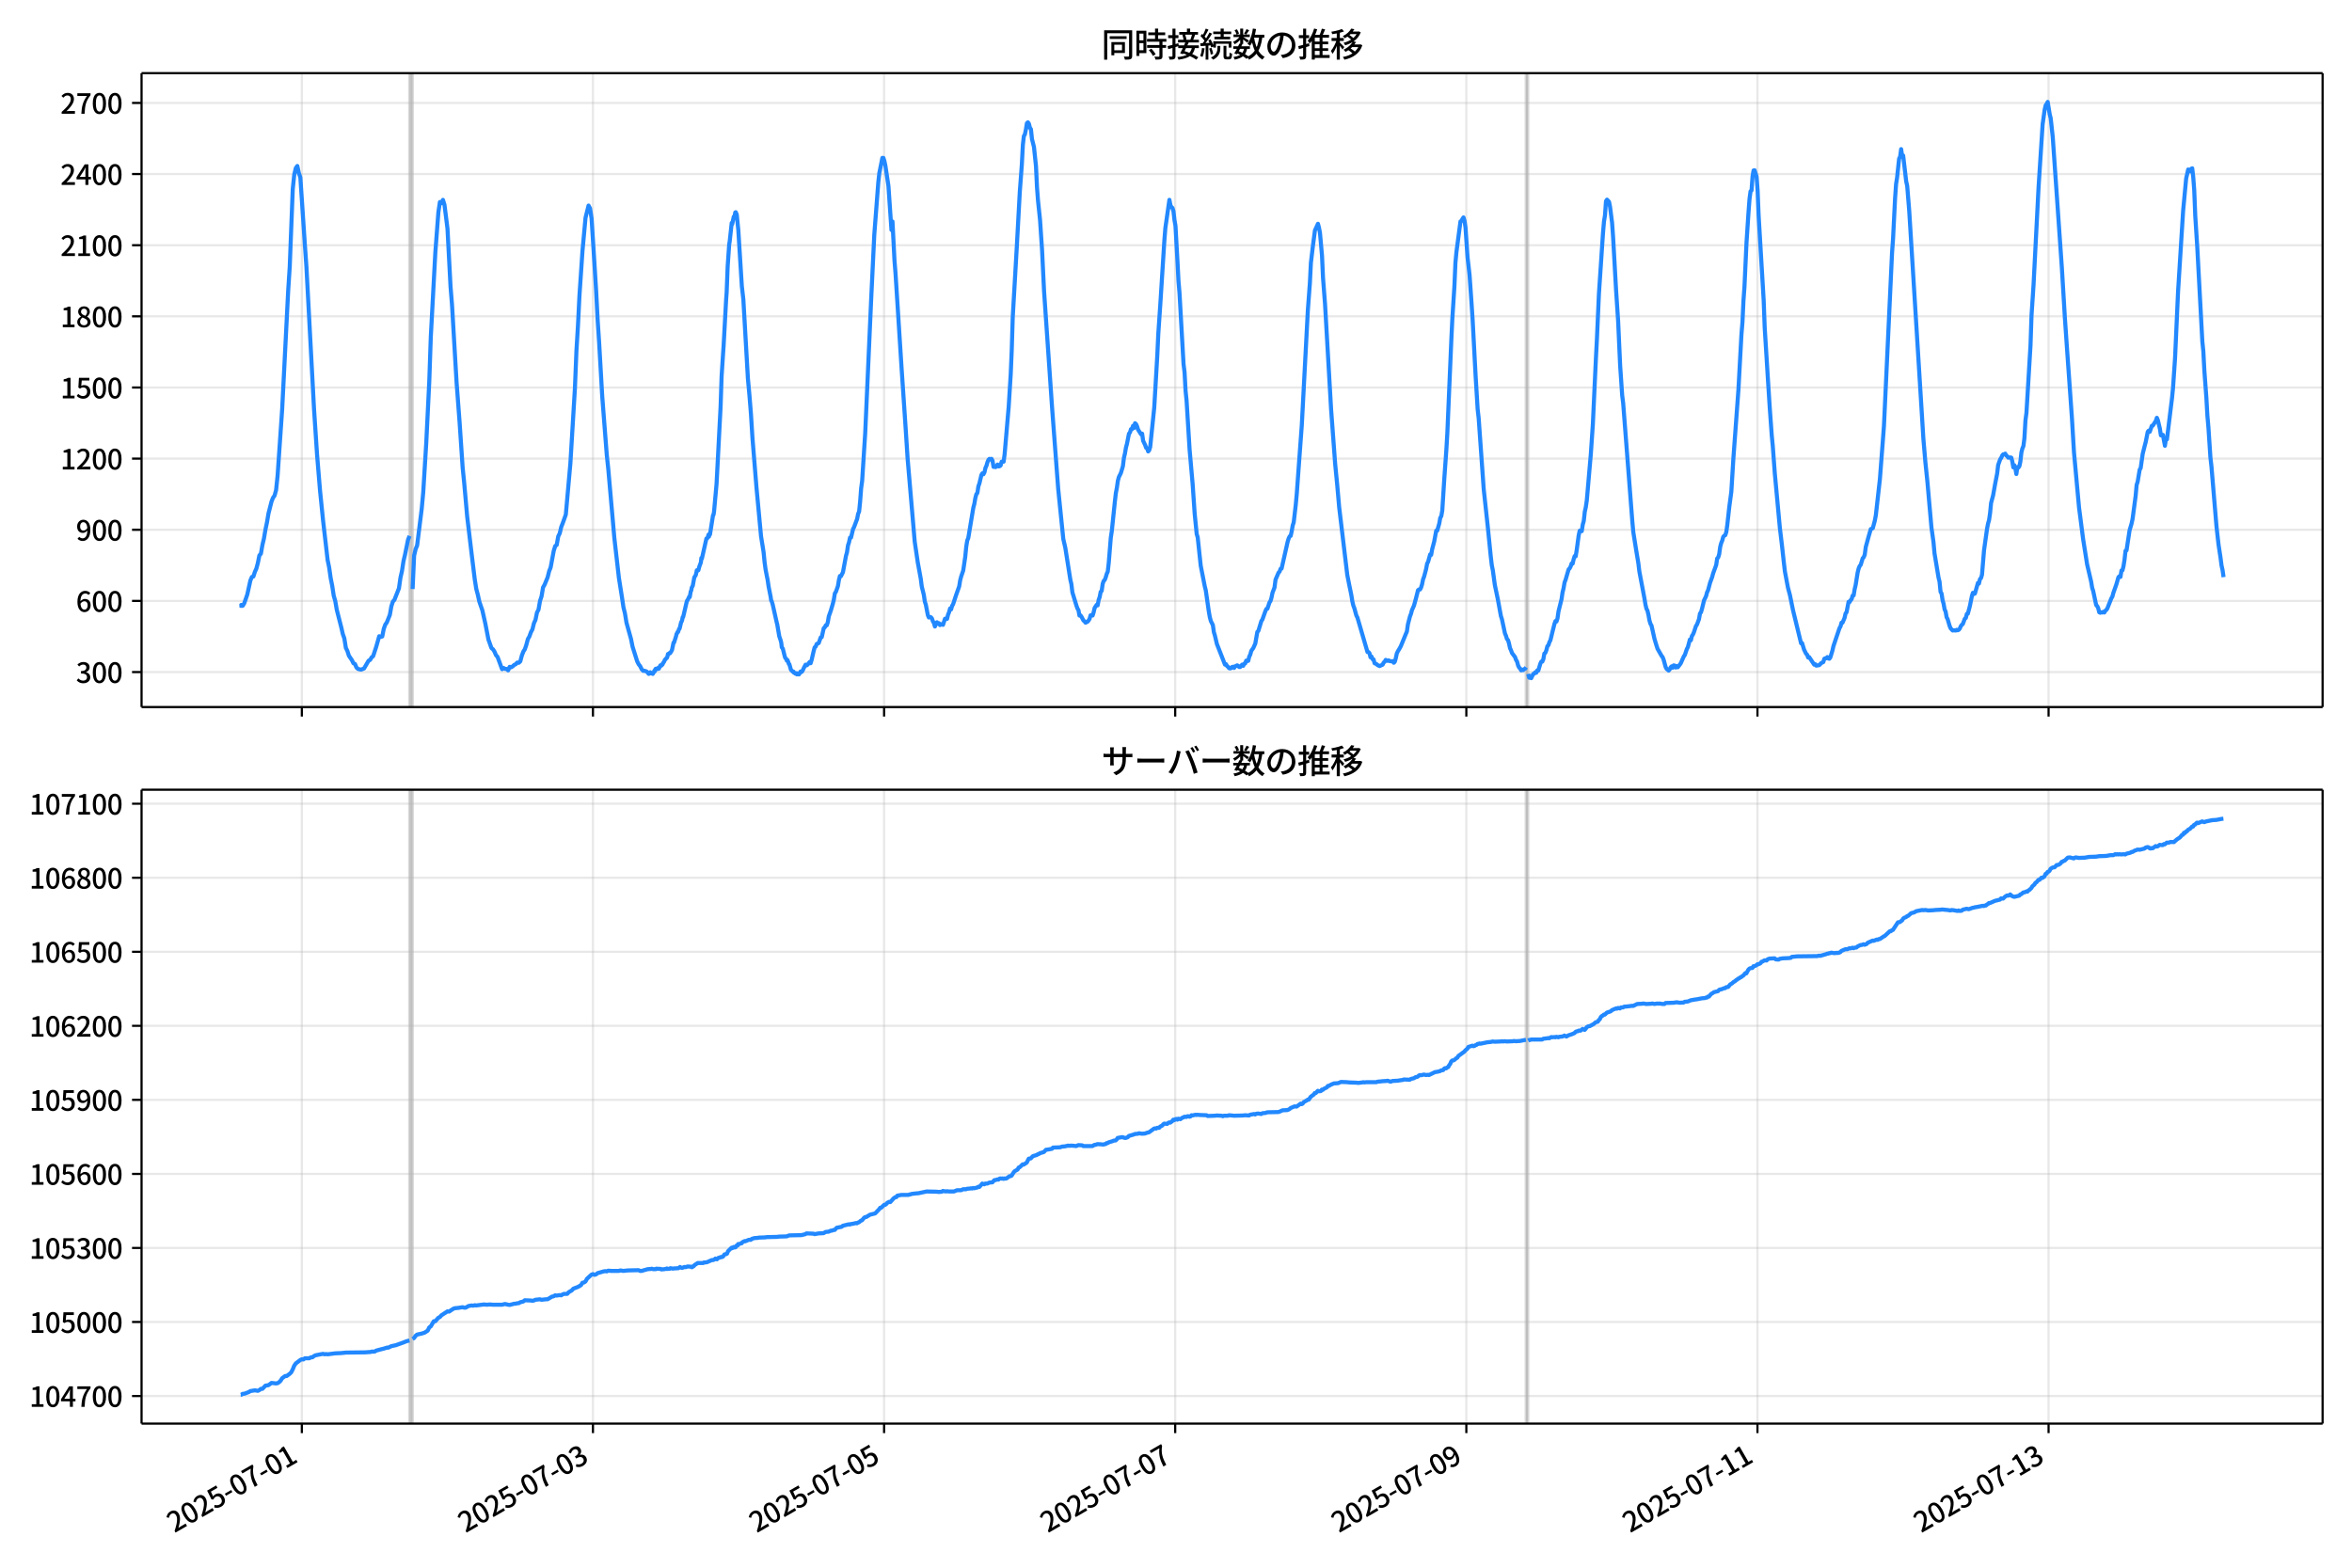 <!DOCTYPE svg  PUBLIC '-//W3C//DTD SVG 1.1//EN'  'http://www.w3.org/Graphics/SVG/1.1/DTD/svg11.dtd'>
<svg version="1.1" viewBox="0 0 864 576" xmlns="http://www.w3.org/2000/svg" xmlns:xlink="http://www.w3.org/1999/xlink">
 <defs>
  <style type="text/css">*{stroke-linejoin: round; stroke-linecap: butt}</style>
 </defs>
 <g id="aa">
  <g id="ab">
   <path d="m0 576h864v-576h-864z" fill="#fff"/>
  </g>
  <g id="ac">
   <g id="ad">
    <path d="m52 259.78h801.2v-232.9h-801.2z" fill="#fff"/>
   </g>
   <g id="ae">
    <path d="m150.43 259.78h1.114v-232.9h-1.114z" clip-path="url(#c)" fill="#808080" opacity=".3" stroke="#808080"/>
   </g>
   <g id="af">
    <path d="m560.56 259.78h.743v-232.9h-.743z" clip-path="url(#c)" fill="#808080" opacity=".3" stroke="#808080"/>
   </g>
   <g id="ag">
    <g id="ah">
     <g id="ai">
      <path d="m110.88 259.78v-232.9" clip-path="url(#c)" fill="none" stroke="#b0b0b0" stroke-linecap="square" stroke-opacity=".3" stroke-width=".8"/>
     </g>
     <g id="aj">
      <defs>
       <path id="g" d="m0 0v3.5" stroke="#000" stroke-width=".8"/>
      </defs>
      <use x="110.878" y="259.778" stroke="#000000" stroke-width=".8" xlink:href="#g"/>
     </g>
    </g>
    <g id="ak">
     <g id="al">
      <path d="m217.82 259.78v-232.9" clip-path="url(#c)" fill="none" stroke="#b0b0b0" stroke-linecap="square" stroke-opacity=".3" stroke-width=".8"/>
     </g>
     <g id="am">
      <use x="217.822" y="259.778" stroke="#000000" stroke-width=".8" xlink:href="#g"/>
     </g>
    </g>
    <g id="an">
     <g id="ao">
      <path d="m324.77 259.78v-232.9" clip-path="url(#c)" fill="none" stroke="#b0b0b0" stroke-linecap="square" stroke-opacity=".3" stroke-width=".8"/>
     </g>
     <g id="ap">
      <use x="324.766" y="259.778" stroke="#000000" stroke-width=".8" xlink:href="#g"/>
     </g>
    </g>
    <g id="aq">
     <g id="ar">
      <path d="m431.71 259.78v-232.9" clip-path="url(#c)" fill="none" stroke="#b0b0b0" stroke-linecap="square" stroke-opacity=".3" stroke-width=".8"/>
     </g>
     <g id="as">
      <use x="431.71" y="259.778" stroke="#000000" stroke-width=".8" xlink:href="#g"/>
     </g>
    </g>
    <g id="at">
     <g id="au">
      <path d="m538.65 259.78v-232.9" clip-path="url(#c)" fill="none" stroke="#b0b0b0" stroke-linecap="square" stroke-opacity=".3" stroke-width=".8"/>
     </g>
     <g id="av">
      <use x="538.654" y="259.778" stroke="#000000" stroke-width=".8" xlink:href="#g"/>
     </g>
    </g>
    <g id="aw">
     <g id="ax">
      <path d="m645.6 259.78v-232.9" clip-path="url(#c)" fill="none" stroke="#b0b0b0" stroke-linecap="square" stroke-opacity=".3" stroke-width=".8"/>
     </g>
     <g id="ay">
      <use x="645.597" y="259.778" stroke="#000000" stroke-width=".8" xlink:href="#g"/>
     </g>
    </g>
    <g id="az">
     <g id="ba">
      <path d="m752.54 259.78v-232.9" clip-path="url(#c)" fill="none" stroke="#b0b0b0" stroke-linecap="square" stroke-opacity=".3" stroke-width=".8"/>
     </g>
     <g id="bb">
      <use x="752.541" y="259.778" stroke="#000000" stroke-width=".8" xlink:href="#g"/>
     </g>
    </g>
   </g>
   <g id="bc">
    <g id="bd">
     <g id="be">
      <path d="m52 246.93h801.2" clip-path="url(#c)" fill="none" stroke="#b0b0b0" stroke-linecap="square" stroke-opacity=".3" stroke-width=".8"/>
     </g>
     <g id="bf">
      <defs>
       <path id="e" d="m0 0h-3.5" stroke="#000" stroke-width=".8"/>
      </defs>
      <use x="52" y="246.926" stroke="#000000" stroke-width=".8" xlink:href="#e"/>
     </g>
     <g id="bg">
      <!-- 300 -->
      <g transform="translate(27.9 250.91) scale(.1 -.1)">
       <defs>
        <path id="l" transform="scale(.016)" d="m1715-90q-371 0-656 90t-503 240q-217 150-377 323l359 474q211-205 479-359 269-153 634-153 269 0 467 92 199 93 311 266t112 423q0 256-125 451t-429 300q-304 106-835 106v551q467 0 732 105 266 106 384 291 119 186 119 423 0 307-192 489-192 183-531 183-269 0-503-119-233-118-438-316l-384 460q282 256 614 413 333 157 737 157 422 0 748-144 327-144 512-413 186-269 186-659 0-403-221-685-221-281-592-422v-26q269-70 490-227t349-400 128-557q0-422-215-726-214-304-573-468-358-163-787-163z"/>
        <path id="a" transform="scale(.016)" d="m1830-90q-460 0-806 275-346 276-535 823-188 547-188 1366 0 820 188 1357 189 538 535 803 346 266 806 266 461 0 800-269 340-269 528-803 189-534 189-1354 0-819-189-1366-188-547-528-823-339-275-800-275zm0 589q237 0 422 185 186 186 288 599 103 413 103 1091 0 679-103 1082-102 403-288 582-185 180-422 180-236 0-422-180-186-179-292-582-105-403-105-1082 0-678 105-1091 106-413 292-599 186-185 422-185z"/>
       </defs>
       <use xlink:href="#l"/>
       <use transform="translate(57)" xlink:href="#a"/>
       <use transform="translate(114)" xlink:href="#a"/>
      </g>
     </g>
    </g>
    <g id="bh">
     <g id="bi">
      <path d="m52 220.79h801.2" clip-path="url(#c)" fill="none" stroke="#b0b0b0" stroke-linecap="square" stroke-opacity=".3" stroke-width=".8"/>
     </g>
     <g id="bj">
      <use x="52" y="220.787" stroke="#000000" stroke-width=".8" xlink:href="#e"/>
     </g>
     <g id="bk">
      <!-- 600 -->
      <g transform="translate(27.9 224.77) scale(.1 -.1)">
       <defs>
        <path id="k" transform="scale(.016)" d="m1971-90q-339 0-634 144-294 144-518 435-224 292-352 733-128 442-128 1044 0 678 147 1161 148 483 397 784 250 301 570 445t665 144q397 0 688-147 292-147 490-359l-403-448q-128 154-327 253-198 99-409 99-307 0-567-182-259-182-413-605-153-422-153-1145 0-608 115-1002t326-589q212-195 493-195 212 0 375 121 163 122 259 343t96 522q0 300-90 511-89 212-259 320-169 109-419 109-211 0-451-134t-458-461l-25 538q134 192 313 323t374 201q196 71 375 71 397 0 694-163 298-163 467-490 170-326 170-825 0-468-195-817-195-348-512-544-317-195-701-195z"/>
       </defs>
       <use xlink:href="#k"/>
       <use transform="translate(57)" xlink:href="#a"/>
       <use transform="translate(114)" xlink:href="#a"/>
      </g>
     </g>
    </g>
    <g id="bl">
     <g id="bm">
      <path d="m52 194.65h801.2" clip-path="url(#c)" fill="none" stroke="#b0b0b0" stroke-linecap="square" stroke-opacity=".3" stroke-width=".8"/>
     </g>
     <g id="bn">
      <use x="52" y="194.648" stroke="#000000" stroke-width=".8" xlink:href="#e"/>
     </g>
     <g id="bo">
      <!-- 900 -->
      <g transform="translate(27.9 198.63) scale(.1 -.1)">
       <defs>
        <path id="m" transform="scale(.016)" d="m1562-90q-410 0-708 150-297 151-502 356l403 461q141-160 346-256t422-96q224 0 425 102 202 103 352 333 151 230 237 614 87 384 87 941 0 589-115 970t-323 563-496 182q-205 0-372-118-166-118-262-336t-96-525q0-301 86-512 87-211 259-323 173-112 417-112 224 0 460 141 237 141 448 461l32-544q-134-180-313-314t-371-208-384-74q-391 0-689 166-297 167-467 496-169 330-169 823 0 467 195 816t515 541 698 192q339 0 636-138 298-137 519-419 221-281 349-710t128-1018q0-691-141-1187t-391-807q-249-310-563-461-313-150-652-150z"/>
       </defs>
       <use xlink:href="#m"/>
       <use transform="translate(57)" xlink:href="#a"/>
       <use transform="translate(114)" xlink:href="#a"/>
      </g>
     </g>
    </g>
    <g id="bp">
     <g id="bq">
      <path d="m52 168.51h801.2" clip-path="url(#c)" fill="none" stroke="#b0b0b0" stroke-linecap="square" stroke-opacity=".3" stroke-width=".8"/>
     </g>
     <g id="br">
      <use x="52" y="168.509" stroke="#000000" stroke-width=".8" xlink:href="#e"/>
     </g>
     <g id="bs">
      <!-- 1200 -->
      <g transform="translate(22.2 172.49) scale(.1 -.1)">
       <defs>
        <path id="f" transform="scale(.016)" d="m544 0v608h1037v3277h-845v467q333 58 579 147 247 90 451 218h557v-4109h915v-608h-2694z"/>
        <path id="d" transform="scale(.016)" d="m282 0v429q697 621 1164 1136 468 515 701 956 234 442 234 826 0 256-87 451-86 196-262 301-176 106-445 106-275 0-506-151-230-150-422-368l-416 410q301 333 637 518 336 186 803 186 429 0 749-176t496-493 176-745q0-455-224-919t-615-935q-390-470-889-950 186 20 394 36t374 16h1184v-634h-3046z"/>
       </defs>
       <use xlink:href="#f"/>
       <use transform="translate(57)" xlink:href="#d"/>
       <use transform="translate(114)" xlink:href="#a"/>
       <use transform="translate(171)" xlink:href="#a"/>
      </g>
     </g>
    </g>
    <g id="bt">
     <g id="bu">
      <path d="m52 142.37h801.2" clip-path="url(#c)" fill="none" stroke="#b0b0b0" stroke-linecap="square" stroke-opacity=".3" stroke-width=".8"/>
     </g>
     <g id="bv">
      <use x="52" y="142.37" stroke="#000000" stroke-width=".8" xlink:href="#e"/>
     </g>
     <g id="bw">
      <!-- 1500 -->
      <g transform="translate(22.2 146.36) scale(.1 -.1)">
       <defs>
        <path id="h" transform="scale(.016)" d="m1715-90q-365 0-653 90t-506 237q-217 147-383 307l352 480q134-134 294-246t361-183q202-70 452-70 262 0 473 118 212 119 333 346 122 227 122 541 0 460-247 716-246 256-649 256-224 0-384-64t-365-198l-365 237 141 2240h2387v-627h-1747l-109-1204q154 77 307 118 154 42 340 42 397 0 723-160t518-490q192-329 192-847 0-519-224-887t-586-560q-361-192-777-192z"/>
       </defs>
       <use xlink:href="#f"/>
       <use transform="translate(57)" xlink:href="#h"/>
       <use transform="translate(114)" xlink:href="#a"/>
       <use transform="translate(171)" xlink:href="#a"/>
      </g>
     </g>
    </g>
    <g id="bx">
     <g id="by">
      <path d="m52 116.23h801.2" clip-path="url(#c)" fill="none" stroke="#b0b0b0" stroke-linecap="square" stroke-opacity=".3" stroke-width=".8"/>
     </g>
     <g id="bz">
      <use x="52" y="116.232" stroke="#000000" stroke-width=".8" xlink:href="#e"/>
     </g>
     <g id="ca">
      <!-- 1800 -->
      <g transform="translate(22.2 120.22) scale(.1 -.1)">
       <defs>
        <path id="q" transform="scale(.016)" d="m1830-90q-441 0-787 163-345 164-547 448-202 285-202 650 0 314 122 557t314 419 403 291v32q-256 186-442 458-185 272-185 643 0 365 176 640t480 425q304 151 694 151 410 0 704-160t457-439q164-278 164-649 0-237-96-448t-234-381q-137-169-291-278v-32q218-115 397-285 179-169 288-406t109-557q0-346-189-628-189-281-532-448-342-166-803-166zm314 2708q205 198 310 419 106 221 106 464 0 211-83 384t-247 272q-163 99-393 99-288 0-480-183-192-182-192-502 0-256 134-429 135-172 359-294t486-230zm-294-2170q236 0 418 89 183 90 285 253 103 164 103 388 0 211-90 367-89 157-246 272-157 116-368 215t-454 195q-244-173-398-426-153-252-153-553 0-237 118-416 119-179 324-282 205-102 461-102z"/>
       </defs>
       <use xlink:href="#f"/>
       <use transform="translate(57)" xlink:href="#q"/>
       <use transform="translate(114)" xlink:href="#a"/>
       <use transform="translate(171)" xlink:href="#a"/>
      </g>
     </g>
    </g>
    <g id="cb">
     <g id="cc">
      <path d="m52 90.093h801.2" clip-path="url(#c)" fill="none" stroke="#b0b0b0" stroke-linecap="square" stroke-opacity=".3" stroke-width=".8"/>
     </g>
     <g id="cd">
      <use x="52" y="90.093" stroke="#000000" stroke-width=".8" xlink:href="#e"/>
     </g>
     <g id="ce">
      <!-- 2100 -->
      <g transform="translate(22.2 94.078) scale(.1 -.1)">
       <use xlink:href="#d"/>
       <use transform="translate(57)" xlink:href="#f"/>
       <use transform="translate(114)" xlink:href="#a"/>
       <use transform="translate(171)" xlink:href="#a"/>
      </g>
     </g>
    </g>
    <g id="cf">
     <g id="cg">
      <path d="m52 63.954h801.2" clip-path="url(#c)" fill="none" stroke="#b0b0b0" stroke-linecap="square" stroke-opacity=".3" stroke-width=".8"/>
     </g>
     <g id="ch">
      <use x="52" y="63.954" stroke="#000000" stroke-width=".8" xlink:href="#e"/>
     </g>
     <g id="ci">
      <!-- 2400 -->
      <g transform="translate(22.2 67.939) scale(.1 -.1)">
       <defs>
        <path id="r" transform="scale(.016)" d="m2170 0v3072q0 192 12 457 13 266 20 458h-26q-90-179-183-365-92-185-195-364l-921-1415h2579v-576h-3328v493l1875 2957h858v-4717h-691z"/>
       </defs>
       <use xlink:href="#d"/>
       <use transform="translate(57)" xlink:href="#r"/>
       <use transform="translate(114)" xlink:href="#a"/>
       <use transform="translate(171)" xlink:href="#a"/>
      </g>
     </g>
    </g>
    <g id="cj">
     <g id="ck">
      <path d="m52 37.815h801.2" clip-path="url(#c)" fill="none" stroke="#b0b0b0" stroke-linecap="square" stroke-opacity=".3" stroke-width=".8"/>
     </g>
     <g id="cl">
      <use x="52" y="37.815" stroke="#000000" stroke-width=".8" xlink:href="#e"/>
     </g>
     <g id="cm">
      <!-- 2700 -->
      <g transform="translate(22.2 41.8) scale(.1 -.1)">
       <defs>
        <path id="j" transform="scale(.016)" d="m1235 0q32 646 109 1187t224 1024 384 941 576 938h-2208v627h3027v-455q-409-512-665-989-256-476-397-969t-205-1053-90-1251h-755z"/>
       </defs>
       <use xlink:href="#d"/>
       <use transform="translate(57)" xlink:href="#j"/>
       <use transform="translate(114)" xlink:href="#a"/>
       <use transform="translate(171)" xlink:href="#a"/>
      </g>
     </g>
    </g>
   </g>
   <g id="cn">
    <path d="m88.418 222.44.106.174.093-.349.386.349.197-.087.525-.871 1.115-3.224 1.133-5.141.555-1.307.558-.174.525-1.655.557-1.22.557-2.091.557-2.788.557-.61.557-3.224.557-2.353.557-3.311.557-2.614.557-3.311 1.114-4.356.557-1.394.557-.784.557-2.004.557-5.315 1.671-24.309 2.228-43.826.557-8.539 1.114-28.666.557-5.315.557-2.353.557-.784.557 2.614.557 1.568 1.671 24.919.557 7.842 2.785 52.191 1.114 16.816 1.114 13.418 1.114 10.978 1.671 14.464.557 2.701.557 3.921.557 2.788.557 3.659.557 1.917.557 3.224 1.671 6.535.557 2.44.557 1.568.557 3.485.557 1.133.557 1.743 1.114 1.655.557 1.133.557.261.557 1.307.557.523 1.114.261 1.114-.436 1.671-2.875.557-.261.557-.958.557-.436 1.114-3.398 1.114-3.921.557.261.557-.174.557-2.788.557-1.568.557-.784 1.114-2.788.557-3.137.557-1.743.557-.61 1.671-4.269.557-3.921.557-2.44.557-3.659.557-2.353 1.114-5.489.557-1.394m1.114 19.517.557-12.285.557-2.353.557-1.394 1.671-13.418.557-6.012 1.114-18.21 1.114-22.654.557-16.293 1.671-31.105 1.114-14.725.557-3.747.557.436.557-1.22.557 1.743 1.114 8.8 1.114 21.173.557 6.97 1.671 28.404 1.114 14.725 1.114 16.555.557 5.489 1.114 12.547 1.671 14.028 1.114 9.062.557 3.485.557 2.091.557 2.527 1.114 3.224 1.114 4.966 1.114 5.751 1.114 3.137.557.436.557.871.557 1.307.557.61 1.671 4.531.557-.436.557.349h.557l.557.523.557-1.307.557.174.557-.349.557-.523.557-.261.557-.61.557.087.557-.523.557-2.091.557-1.481.557-.871.557-1.655.557-2.091.557-.958.557-1.568.557-1.046.557-2.265.557-1.22.557-2.701.557-1.046.557-3.224.557-1.655.557-3.311.557-.958 1.114-2.701.557-2.265.557-1.394 1.114-6.012.557-1.83.557-.436.557-3.137.557-1.133.557-2.353.557-1.394 1.114-3.137 1.671-18.733 1.671-27.62.557-13.766.557-9.149.557-11.24 1.114-16.468 1.114-12.111 1.114-4.444.557 1.046.557 3.747 1.114 17.6.557 8.974.557 10.804.557 8.452 1.114 19.43 1.671 21.521.557 5.228 2.228 25.355 1.671 14.638 1.114 7.058.557 3.747.557 2.265.557 3.398 1.671 6.012.557 2.788 1.671 5.315.557 1.133.557.697.557 1.133.557.61h.557l.743.261.743.871.186-.087.371-.523.371.436.186-.087.371.261.371-.61.186-.523.186.174.186-.784.186-.174h.186l.186.174.186-.174.186.087.186-.436.186.349.557-1.22.186.174.186-.087.186-.436.186.087.371-.784.186-.174.371-.871.186-.087.371-.523.186-.087.186-.523.186-.871.186.087.371-.436.186.087.371-.523.371-.697.557-2.701h.186l.743-2.353.186-.871.186-.174.186-.523h.186l.371-1.133.186-.087.557-2.353.186-.261.186-.523.186-1.046.186-.087 1.3-5.576.186-.523.186-.174.371-.784.186-.436.186.174.371-2.091.186-.349.186-1.046.371-.697.371-2.004.186-1.046.557-.871.371-1.743.186-.087.186.174.186-.087.371-1.394.557-1.481.186-1.655.186.261 1.671-7.406h.186l.186-.174.186-.436.186-.784.186.697.186-1.046.186.261 1.114-7.058.186-.174.186-1.133.928-10.194 1.485-28.404.371-11.153.371-5.751.371-5.576.928-16.99.186-2.527.371-9.584.557-8.016.186-1.133.743-6.796.186.436.557-2.701.186-.174.186-.349.186-1.046.186-.087.371.871.371 3.834.186 1.743 1.3 20.737.557 4.879.371 6.448 1.3 22.567.557 6.099.557 6.883.557 8.887 1.485 18.297 1.671 17.862.928 5.751.371 3.747.371 2.701.557 2.875.186.871.371 2.527.743 3.747.186 1.307.186.261.371 1.22 1.485 6.622.186.697.743 4.356.557 1.655.186.784.186 1.655.371.436.743 2.962.186.523.371.349.186.61.186-.261.186.349.371 1.133.186.087.557 2.004.371.436.186.087.186.261.186-.087.186.436.371.087.186.261.371-.174.186.436.186-.349.557.349.371-.61.186-.436.371.174.371-.436.557-1.22.557-1.046.371.261.371-.261.743-.958.371.436.371-1.22.743-3.224.371-1.394.371-.261.371-.958.743-.349.743-2.091.371-.087.743-3.311.371-.261.371-.784h.371l.371-1.133.371-2.178.743-2.091.743-2.527.371-1.568.371-2.265.371-.523.743-2.091.371-2.265.371-1.481.371.087.743-1.481.743-4.008.371-2.004.371-1.307.371-2.527.371-1.133.371-1.743h.371l.743-3.137.371-.697.743-2.004.371-.958.371-1.917.371-.871.371-3.659.371-4.879.371-2.701.743-11.675.371-5.751 2.228-49.925 1.114-23.089 1.485-19.343.371-3.311 1.114-5.576h.371l.371 1.133.371 1.743 1.114 7.406 1.114 16.206.371-3.137.743 14.376.371 4.618 2.228 34.852 1.485 21.957.743 11.414 2.599 30.408 1.114 7.58 1.114 6.099.371 2.875.743 2.962.371 2.527.371 1.133.743 3.834.371.871.371-.174.371.087.371.436.371 1.046.371.61.371 1.307.371-1.133.371-.436.371.61.371-.261.371.697.371-.349.743.261.743-2.265.743.087.371-1.568.371-.871.371-1.394.371.349.371-1.307.371-.61 1.114-3.398 1.114-3.137.371-2.265.371-1.394.743-2.178.743-5.053.371-3.747.371-2.265.371-.871 1.857-11.153.371-1.394.371-2.178.371-1.394.371-.436.371-2.44.371-1.046.743-3.137.371-.61.371.349.371-.697.371-1.655.371-.784.371-1.307.371-.871.371-.349.371.261.371-.261.371.697.371 2.265.371-.087.371.174.371-.349.371-.61.371.697.371-.087.371-.261.371-1.394h.743l.371-2.875 1.485-17.339.743-11.937.371-8.8.371-12.198 1.485-25.703 1.114-20.388.743-9.933.371-7.145.371-3.311.371-.61.371-1.743.371-2.353.371-.349.371.523.371 1.481.371.523.371 3.572.743 2.962.743 7.058.371 7.755.371 4.879.743 7.058.743 11.065.743 15.248 2.971 43.129 2.228 29.537 1.857 18.297.743 3.224 1.857 11.763.371 1.568.371 3.05 1.485 4.879.371 1.046.371.61.371 2.004.371-.087.371.523.743 1.394.371.261.371.523.743-.349.371-.436.371-.61.371-1.307.743.087.371-1.133.371-1.655.743-1.133.371.174.371-2.004.371-1.046.371-1.917.371-.349.371-2.614.371-1.046.371-.349.371-.958.371-1.307.371-.784.371-3.311.743-9.149.371-2.44 1.114-10.717.371-3.224.371-1.917.371-2.614.371-1.394.743-1.481.743-2.527.371-3.05.371-1.568.371-2.178.371-1.394.743-3.747.371-.436.371-1.22h.371l.371-1.22.371.784.371-1.743.371.349.371.784.371 1.22 1.114 1.743.371-.261.371 2.614.743 1.568.371 1.046.371.174.371 1.133.371-.436.371-1.22 1.485-14.464 1.114-18.994.371-8.016.743-10.891 1.485-23.351.371-4.705 1.485-10.368.371 1.917.371.784.371.261.371 1.133.371 3.311.371 2.091.743 13.244.371 7.145.371 4.356 1.485 26.139.371 2.962.371 6.796.371 3.659 1.114 18.036 1.114 12.634.743 10.804.743 7.493.371 1.22 1.114 10.456 1.485 7.58.371 1.481 1.114 7.755.371 2.091.371 1.394.743 1.481.371 2.614.371 1.22.743 3.137 2.971 7.58.371-.174.371.697.371.261.371.523.371.087.371-.087.371-.436.371-.087.371.436.371-.61.371-.087.371-.261.371.174.371.436h.371l.743-.871.371.436.371-.784.371-.087.371-1.046.371.174.371-.087.371-1.568.371-.697.371-1.394.743-1.046.743-1.655.743-4.269.371-.349 1.114-3.659.371-.523 1.114-3.137.371-.784.371-.087.743-2.265.371-.523.371-1.22.371-1.83.743-1.917.371-2.875 1.114-2.614.371-.349.371-1.046.371-.087 2.228-9.846.371-1.22.371-.784.371-.174.371-1.655.371-2.178.371-1.133.743-6.361.371-4.008.743-10.194 1.114-15.161 2.228-42.258.743-9.933.371-7.406.743-6.273.743-5.663 1.114-2.44.371 1.394.371 2.004.743 8.277.371 8.19.743 9.671 2.228 38.686 1.485 19.953.743 7.58.743 8.452 2.971 24.832.743 3.747.743 3.572.371 2.353.371 1.568.371.958.743 2.701.371.697 3.713 12.721h.371l.371.436.371 1.481.371-.261.371.958.371.087.371 1.394.743.349.371.349.743.349 1.114-.523.371-.784.371-.261.371-.697.743.349.371-.174.371.261.743.087.371-.087.371.61.371-.349.371-1.307.371-1.743.371-.784.743-1.22.371-.697 1.857-4.531.371-.871.371-2.614.743-2.875.371-.958.371-1.394.743-1.655.743-2.701.743-2.962.371-.261h.371l.371-.697.371-1.22.371-1.83.371-.958.743-2.788.371-2.004.371-.697.743-2.701.371.174.371-2.091.743-2.788.743-4.008h.371l.743-2.614.371-2.091.371-.61.371-2.091.743-11.763.743-10.368.371-6.273 1.485-34.678.371-7.667.743-11.588.371-8.626.371-4.008 1.485-11.24.371-.174.371-.784.371-.523.371 1.22.371 2.527.743 10.891.743 6.535.743 10.63.371 5.663 1.114 20.911.743 12.111.371 3.224 1.857 26.139 1.485 13.766 1.114 11.065.371 3.137.371 1.83.743 5.402 1.114 5.315 1.114 6.099.371 1.133 1.114 5.228.371.871.371 1.22.371.349.371 1.22.371 1.743.371.784.371 1.046 1.114 1.481.371 1.046.371.61.371 1.394.371.784.371.349.371.697.371-.261.371.174.371-.349.371-.174.371-.523m.743 2.44.371 1.394.371-.087.371.261.743-1.568.371-.087.371-.523.371.174.371-.871.371.087.743-2.527.371-.784h.371l.371-.871.371-2.091.371-.261.371-.958.371-1.481.371-.349.371-1.133.371-.697.743-3.05.743-2.962.371-1.046.371.174.371-1.133.371-2.614.743-2.962.371-1.481.371-2.527.371-1.481.371-2.178.371-.958 1.114-3.834.371-.349.371-.697.371-1.133.371.087.371-1.655.371-1.133.371.087.371-2.265.743-5.489.371-1.655.743.174.371-2.44.371-1.307.371-3.398.371-1.655.371-2.527 1.485-17.077.743-10.978 1.114-23.961.371-7.145.743-16.729 1.485-22.218.371-4.356.371-2.265.371-5.228.371-.523.743.784.371 1.83.743 5.838.371 5.228 1.114 19.778.743 11.153.743 16.38.743 10.891.371 2.962 3.342 43.216.371 4.095 1.114 6.97.743 4.444.371 3.05 1.857 9.846.371 2.265.371 1.568.371.697.371 1.568.371 2.091.371 1.22.371.61 1.114 4.966.743 2.44.371 1.133 1.485 2.614.371.436.371.958.743 2.701.371.697.743.61.371-.436.371-.784.371-.349.371.523.371-.871.371.087.371.697.371-.523.371.436.743-.958.371-.523 1.114-2.527.371-.523.743-2.178.371-.697.743-2.788.371.261.371-1.568.371-.523.371-.871.743-2.265.371-.523.743-2.004.371-2.091.371-.436.371-1.307.743-3.05.743-1.568.371-1.394.371-.784.743-2.788.743-2.004.371-1.394 1.114-3.05.371-2.44.371-.349.371-1.22.371-2.701.371-1.394.371-.871.371-1.394.371-.436.371-.174.371-1.133.371-2.614.743-6.709.743-5.489.743-12.111 1.857-25.268 1.114-20.388.371-4.531.371-7.929.371-5.141.743-16.119.743-11.24.371-4.879.371-2.788.371-.349.371-5.141.371-2.178.371-.087.743 2.353.371 5.053.371 9.236 1.857 31.192.371 9.933 1.114 17.862.743 11.588.743 10.281.371 3.834.743 10.02 1.857 20.04.743 6.186.743 6.709.371 3.137 1.114 5.925.743 2.788 1.114 5.489 2.971 12.198.371-.087.743 2.44.743 1.481.371.349.371 1.046.371-.174 1.857 2.788.371-.174.371.523 1.114-.174.743-.784.743-.349.371-1.22.371-.174h.371l.371-.436.371.523.371.087.371-.523.743-2.44.371-1.655 2.228-6.622.371-.61.371-1.394h.371l.743-1.743.371-1.655.371-.436.743-3.834.371.087.371-.697.371-.349.371-1.307.371-.087.371-2.265.371-1.568.743-4.618.371-1.481.371-.871.371-.436.743-2.44.371-.349.371-.958.371-2.788 1.114-4.095.743-2.527.371-.087.371-.261.743-2.788.371-2.004 1.485-13.244 1.114-14.551.371-4.966 2.971-63.518.371-5.228.743-14.812.371-5.315.371-2.353.743-6.97.371-.697.371-2.788.371 2.527.371-.174 1.114 9.497.371 1.655.743 9.149 5.199 83.732.743 8.713.743 7.145.743 8.452.743 8.364.743 5.315.371 4.095 1.485 8.974.371 1.481.371 3.747.371.61.371 2.44.371 1.307.371 2.091.371.784.371 2.091.371.697.743 2.527.371.871.743.784.371-.087.743.087.371-.261.371.174.371-.174.371-.436.371-.871.371-.523.371-.261.743-2.004.371-.261.371-1.481.371-.087.743-2.788.743-3.659.371-1.22.371.436.371-.174 1.114-3.921.371.261.371-1.655.371-.349.371-1.22.743-8.974 1.114-7.929.371-1.917.371-1.307.371-2.527.371-3.747.743-2.788.743-4.182.743-3.834.371-3.137.743-2.091.371-.523.371-.871.371-.436h.371l.371-.261.371.697.371.261.371.523.743-.087.371.087.371 1.394.371 2.178.371-.784.371 1.133.371 2.091.371-2.527.371.174.371-.523.371-1.743.371-3.311.371-1.481.371-.871.371-2.962.371-6.448.371-2.788 1.485-24.745.371-10.978.743-11.24 1.857-36.072 1.485-23.002.743-5.315.371-1.655.371-.436.371-.784.743 4.531.371 1.481.743 6.883 3.342 47.921 1.114 18.471.743 10.717 1.857 26.226.743 12.46 1.857 20.301 1.485 11.501 1.485 9.41 1.485 6.361.371 2.265.371 1.133 1.114 5.228.371.349.371.784.371 1.481.371.174.371-.174.371.087.371-.261.371.261.371-.61.371-.349.371-.523 1.485-3.747.371-.61.371-1.394 1.114-3.137.743-2.614.371-.349.371.261.371-2.353.371-.087.371-1.481.371-2.353.371-3.311.371-.174 1.114-7.319.743-2.527.371-1.743 1.114-8.364.371-4.095.371-1.133.743-4.444.371-.61.743-5.228.743-2.962.371-1.394.743-3.747.371-.436.371.436.743-2.178.371-.087 1.114-1.743.371-1.133.371.871.743 3.137.371 2.44.371-.174h.371l.743 4.008.371-2.614.371.261 1.857-15.161.371-3.747.743-10.891 1.114-24.571 1.857-29.624 1.114-11.85.743-3.311.371.61.371.087.371-.958.371-.174.371 3.224.371 4.879.371 9.323.743 11.588 1.857 34.59.371 3.659.371 7.058.743 10.02.371 6.535.371 4.182.743 11.153.371 3.224 1.857 22.131.743 6.622.743 4.879.371 2.875.371 1.655.371 2.614v0" clip-path="url(#c)" fill="none" stroke="#28f" stroke-linecap="square" stroke-width="1.5"/>
   </g>
   <g id="co">
    <path d="m52 259.78v-232.9" fill="none" stroke="#000" stroke-linecap="square" stroke-width=".8"/>
   </g>
   <g id="cp">
    <path d="m853.2 259.78v-232.9" fill="none" stroke="#000" stroke-linecap="square" stroke-width=".8"/>
   </g>
   <g id="cq">
    <path d="m52 259.78h801.2" fill="none" stroke="#000" stroke-linecap="square" stroke-width=".8"/>
   </g>
   <g id="cr">
    <path d="m52 26.88h801.2" fill="none" stroke="#000" stroke-linecap="square" stroke-width=".8"/>
   </g>
   <g id="cs">
    <!-- 同時接続数の推移 -->
    <g transform="translate(404.6 20.88) scale(.12 -.12)">
     <defs>
      <path id="x" transform="scale(.016)" d="m1587 3936h3232v-518h-3232v518zm320-1114h557v-2534h-557v2534zm301 0h2291v-2086h-2291v512h1734v1069h-1734v505zm-1683 2260h5113v-570h-4524v-5056h-589v5626zm4768 0h595v-4896q0-250-67-397t-227-218q-160-77-426-96t-675-19q-13 83-45 192t-77 218q-45 108-89 185 281-13 527-13 247 0 330 0 83 7 118 42 36 35 36 112v4890z"/>
      <path id="v" transform="scale(.016)" d="m2714 4672h3238v-525h-3238v525zm-244-1235h3712v-538h-3712v538zm20-1184h3635v-531h-3635v531zm1523 3155h595v-2310h-595v2310zm832-2451h589v-2823q0-230-61-364-61-135-227-199-167-70-423-86t-633-16q-20 121-78 285-57 163-121 284 275-6 509-9t310-3q77 6 106 28 29 23 29 93v2810zm-2023-1677 487 282q153-160 313-352t294-381q135-189 206-343l-519-313q-64 153-189 348-124 196-278 394-154 199-314 365zm-2086 3718h1619v-4281h-1619v544h1056v3187h-1056v550zm32-1843h1293v-537h-1293v537zm-320 1843h563v-4832h-563v4832z"/>
      <path id="w" transform="scale(.016)" d="m3866 5408h614v-870h-614v870zm-1479-653h3597v-518h-3597v518zm-230-1485h4e3v-518h-4e3v518zm825 922 519 102q64-160 121-342 58-182 96-352 39-170 45-304l-544-128q-6 134-42 313-35 180-83 365-48 186-112 346zm1856 109 589-71q-96-275-202-557-105-281-195-486l-518 77q58 147 122 329 64 183 118 372t86 336zm-2643-2106h3943v-518h-3943v518zm1408 685 602-115q-167-371-362-784t-390-797-362-685l-525 179q160 288 346 666t368 784 323 752zm-659-2157 358 403q352-102 733-240 381-137 752-304 371-166 697-336 327-169 558-329l-384-461q-218 160-532 336-313 176-685 345-371 170-755 323-384 154-742 263zm1894 1114 583-71q-122-550-353-944-230-393-604-662t-922-435q-547-167-1296-269-25 128-93 269-67 141-137 230 678 64 1168 192t819 349q330 221 531 550 202 330 304 791zm-4684 217q396 90 953 240 557 151 1120 311l77-544q-525-154-1053-311-528-156-963-284l-134 588zm121 2093h1965v-563h-1965v563zm819 1248h576v-5229q0-236-51-374t-192-208q-141-77-355-99-214-23-541-16-13 115-64 288t-109 294q205-6 381-6t234 0q64 0 92 28 29 29 29 93v5229z"/>
      <path id="u" transform="scale(.016)" d="m4058 5408h595v-1798h-595v1798zm-1415-563h3443v-499h-3443v499zm231-992h3008v-499h-3008v499zm-224-877h3475v-1203h-531v729h-2432v-729h-512v1203zm1964-877h551v-1881q0-122 22-157 23-35 106-35 25 0 92 0 68 0 135 0t99 0q51 0 83 54t45 224 19 515q90-70 234-131t259-93q-19-429-83-662-64-234-183-326-118-93-316-93-39 0-103 0t-134 0-138 0q-67 0-99 0-237 0-365 64t-176 218q-48 153-48 422v1881zm-1164-6h550v-455q0-243-48-528-48-284-186-579-137-294-409-572-272-279-727-503-70 90-192 208-121 118-230 195 416 205 665 438 250 234 371 474 122 240 164 467 42 228 42 413v442zm-2240 3309 524-192q-121-244-259-503-137-259-275-496t-259-416l-410 173q122 186 246 438 125 253 240 515 116 263 193 481zm716-743 500-230q-224-359-496-756-272-396-548-764-275-368-518-650l-358 205q179 211 377 483 199 272 387 569 189 298 358 592 170 295 298 551zm-1721-665 307 403q166-154 339-340 173-185 320-364t224-327l-326-460q-77 160-218 348-141 189-314 384-172 196-332 356zm1485-832 435 179q128-211 249-458 122-246 215-474 93-227 137-412l-473-211q-32 185-119 422-86 237-201 486-115 250-243 468zm-1530-583q422 26 998 54 576 29 1184 68l7-499q-570-45-1127-84-556-38-992-70l-70 531zm1702-992 436 135q121-276 214-596t118-556l-454-148q-26 237-112 563-86 327-202 602zm-1363 109 499-83q-57-455-163-897-105-441-253-748-51 32-134 73-83 42-170 83-86 42-144 62 148 294 234 697t131 813zm691 627h525v-2861h-525v2861z"/>
      <path id="o" transform="scale(.016)" d="m224 2022h3187v-499h-3187v499zm51 2247h3111v-487h-3111v487zm1127-1735 563-121q-154-320-333-672t-352-679q-173-326-326-582l-532 173q148 243 324 566t345 669q170 346 311 646zm934-832 563-64q-89-480-262-838t-461-614-701-432-976-298q-25 128-99 269t-157 237q659 102 1085 303 426 202 666 554t342 883zm422 3597 519-211q-147-218-298-436-150-217-278-377l-403 186q121 173 252 413 132 240 208 425zm-1203 109h563v-2957h-563v2957zm-1075-320 448 186q134-192 246-420 112-227 157-393l-467-211q-38 172-147 406t-237 432zm1094-1050 397-236q-160-263-400-529-240-265-519-489-278-224-553-378-51 103-141 237-89 135-179 218 269 109 534 294 266 186 493 416 228 231 368 467zm487-204q83-45 246-145 163-99 352-211t346-211 221-150l-327-423q-83 77-230 198-147 122-317 253-170 132-327 250-156 119-259 189l295 250zm1798 396h2311v-556h-2311v556zm115 1178 615-90q-103-640-263-1235t-384-1101q-224-505-512-889-44 57-134 134t-186 157-166 125q275 339 473 796 199 458 340 995 141 538 217 1108zm1223-1510 614-58q-147-1101-445-1940-297-838-813-1443-515-604-1321-1014-26 71-90 177-64 105-134 208-70 102-128 159 742 346 1212 880 471 535 730 1290 260 755 375 1741zm-1005-135q134-851 387-1597 253-745 659-1305 407-560 1002-874-70-57-154-150-83-93-154-189-70-96-121-179-633 371-1056 988-422 618-688 1434-265 816-425 1783l550 89zm-3309-3065 327 416q377-148 754-330 378-182 701-378 324-195 548-368l-416-435q-211 179-519 378-307 198-666 383-358 186-729 334z"/>
      <path id="t" transform="scale(.016)" d="m3686 4378q-64-493-163-1041-99-547-265-1084-192-653-432-1104t-522-688-595-237q-320 0-596 221-275 221-448 621-172 400-172 931 0 537 220 1017 221 480 611 851 391 372 909 583 519 211 1121 211 576 0 1040-186 464-185 793-515 330-329 502-771 173-441 173-941 0-672-278-1194-278-521-816-851-538-329-1318-444l-378 601q166 20 307 42t263 48q307 70 585 217 279 148 496 375 218 227 342 534 125 308 125 692t-122 713q-121 330-358 573-236 243-582 380-346 138-781 138-525 0-935-186-409-185-694-489-284-304-432-656-147-352-147-678 0-365 89-605 90-240 224-355 135-115 276-115t288 144 297 457q151 314 298 800 147 461 246 982 100 522 145 1021l684-12z"/>
      <path id="p" transform="scale(.016)" d="m2995 2925h2893v-519h-2893v519zm0-1280h2893v-519h-2893v519zm-64-1299h3232v-557h-3232v557zm1312 3577h563v-3763h-563v3763zm429 1466 634-141q-154-390-340-794-185-403-339-684l-512 140q103 199 208 458 106 259 195 528 90 269 154 493zm-1472 25 582-147q-153-518-371-1018-217-499-483-931t-573-758q-38 64-109 160-70 96-147 198-77 103-141 160 416 416 733 1034t509 1302zm128-1203h2720v-537h-2720v-4205h-582v4422l313 320h269zm-3174-2157q396 90 953 240 557 151 1120 311l77-544q-525-154-1053-311-528-156-963-284l-134 588zm121 2093h1965v-563h-1965v563zm819 1248h576v-5229q0-236-51-374t-192-208q-141-77-355-99-214-23-541-16-13 115-64 288t-109 294q205-6 381-6t234 0q64 0 92 28 29 29 29 93v5229z"/>
      <path id="n" transform="scale(.016)" d="m4051 5402 595-109q-281-493-729-941t-1107-806q-39 64-106 144t-141 153q-73 74-137 119 608 288 1011 678t614 762zm-77-557h1511v-493h-1863l352 493zm1293 0h109l109 25 384-179q-192-505-496-905t-695-701q-390-301-845-519-454-217-947-358-44 109-137 253t-176 227q448 109 867 294 419 186 777 445 359 259 631 592t419 730v96zm-1990-954 377 307q167-96 336-218 170-121 320-249 151-128 247-237l-397-332q-90 108-237 236t-317 259q-169 132-329 234zm1107-934 595-109q-307-538-803-1031-496-492-1232-876-38 64-102 144t-138 156q-74 77-138 116 455 217 807 483t604 554q253 288 407 563zm-90-589h1460v-506h-1818l358 506zm1268 0h121l109 26 384-167q-192-614-531-1075t-787-794q-448-332-983-553-534-221-1129-355-45 115-132 269-86 153-176 249 551 96 1043 285 493 189 903 473 410 285 714 669t464 883v90zm-2132-1056 410 339q186-102 384-237 198-134 371-275t282-269l-435-371q-103 128-270 272-166 144-361 288t-381 253zm-2150 3533h589v-5376h-589v5376zm-992-1242h2336v-569h-2336v569zm1024-224 365-160q-96-339-231-707-134-368-291-727-157-358-336-672-179-313-365-537-44 128-134 291t-160 272q173 192 339 457 167 266 323 570 157 304 282 618t208 595zm941 1946 416-467q-314-122-695-221-380-99-784-173-403-74-780-131-20 102-71 236-51 135-102 231 358 58 732 138 375 80 711 179t573 208zm-397-2579q58-45 179-170 122-125 266-266 144-140 259-265t160-183l-352-473q-58 102-157 255-99 154-218 317-118 164-227 311-108 147-185 237l275 237z"/>
     </defs>
     <use xlink:href="#x"/>
     <use transform="translate(100)" xlink:href="#v"/>
     <use transform="translate(200)" xlink:href="#w"/>
     <use transform="translate(300)" xlink:href="#u"/>
     <use transform="translate(400)" xlink:href="#o"/>
     <use transform="translate(500)" xlink:href="#t"/>
     <use transform="translate(600)" xlink:href="#p"/>
     <use transform="translate(700)" xlink:href="#n"/>
    </g>
   </g>
  </g>
  <g id="ct">
   <g id="cu">
    <path d="m52 523.06h801.2v-232.9h-801.2z" fill="#fff"/>
   </g>
   <g id="cv">
    <path d="m150.43 523.06h1.114v-232.9h-1.114z" clip-path="url(#b)" fill="#808080" opacity=".3" stroke="#808080"/>
   </g>
   <g id="cw">
    <path d="m560.56 523.06h.743v-232.9h-.743z" clip-path="url(#b)" fill="#808080" opacity=".3" stroke="#808080"/>
   </g>
   <g id="cx">
    <g id="cy">
     <g id="cz">
      <path d="m110.88 523.06v-232.9" clip-path="url(#b)" fill="none" stroke="#b0b0b0" stroke-linecap="square" stroke-opacity=".3" stroke-width=".8"/>
     </g>
     <g id="da">
      <use x="110.878" y="523.055" stroke="#000000" stroke-width=".8" xlink:href="#g"/>
     </g>
     <g id="db">
      <!-- 2025-07-01 -->
      <g transform="translate(64.089 563.33) rotate(-30) scale(.1 -.1)">
       <defs>
        <path id="i" transform="scale(.016)" d="m301 1536v544h1689v-544h-1689z"/>
       </defs>
       <use xlink:href="#d"/>
       <use transform="translate(57)" xlink:href="#a"/>
       <use transform="translate(114)" xlink:href="#d"/>
       <use transform="translate(171)" xlink:href="#h"/>
       <use transform="translate(228)" xlink:href="#i"/>
       <use transform="translate(263.7)" xlink:href="#a"/>
       <use transform="translate(320.7)" xlink:href="#j"/>
       <use transform="translate(377.7)" xlink:href="#i"/>
       <use transform="translate(413.4)" xlink:href="#a"/>
       <use transform="translate(470.4)" xlink:href="#f"/>
      </g>
     </g>
    </g>
    <g id="dc">
     <g id="dd">
      <path d="m217.82 523.06v-232.9" clip-path="url(#b)" fill="none" stroke="#b0b0b0" stroke-linecap="square" stroke-opacity=".3" stroke-width=".8"/>
     </g>
     <g id="de">
      <use x="217.822" y="523.055" stroke="#000000" stroke-width=".8" xlink:href="#g"/>
     </g>
     <g id="df">
      <!-- 2025-07-03 -->
      <g transform="translate(171.03 563.33) rotate(-30) scale(.1 -.1)">
       <use xlink:href="#d"/>
       <use transform="translate(57)" xlink:href="#a"/>
       <use transform="translate(114)" xlink:href="#d"/>
       <use transform="translate(171)" xlink:href="#h"/>
       <use transform="translate(228)" xlink:href="#i"/>
       <use transform="translate(263.7)" xlink:href="#a"/>
       <use transform="translate(320.7)" xlink:href="#j"/>
       <use transform="translate(377.7)" xlink:href="#i"/>
       <use transform="translate(413.4)" xlink:href="#a"/>
       <use transform="translate(470.4)" xlink:href="#l"/>
      </g>
     </g>
    </g>
    <g id="dg">
     <g id="dh">
      <path d="m324.77 523.06v-232.9" clip-path="url(#b)" fill="none" stroke="#b0b0b0" stroke-linecap="square" stroke-opacity=".3" stroke-width=".8"/>
     </g>
     <g id="di">
      <use x="324.766" y="523.055" stroke="#000000" stroke-width=".8" xlink:href="#g"/>
     </g>
     <g id="dj">
      <!-- 2025-07-05 -->
      <g transform="translate(277.98 563.33) rotate(-30) scale(.1 -.1)">
       <use xlink:href="#d"/>
       <use transform="translate(57)" xlink:href="#a"/>
       <use transform="translate(114)" xlink:href="#d"/>
       <use transform="translate(171)" xlink:href="#h"/>
       <use transform="translate(228)" xlink:href="#i"/>
       <use transform="translate(263.7)" xlink:href="#a"/>
       <use transform="translate(320.7)" xlink:href="#j"/>
       <use transform="translate(377.7)" xlink:href="#i"/>
       <use transform="translate(413.4)" xlink:href="#a"/>
       <use transform="translate(470.4)" xlink:href="#h"/>
      </g>
     </g>
    </g>
    <g id="dk">
     <g id="dl">
      <path d="m431.71 523.06v-232.9" clip-path="url(#b)" fill="none" stroke="#b0b0b0" stroke-linecap="square" stroke-opacity=".3" stroke-width=".8"/>
     </g>
     <g id="dm">
      <use x="431.71" y="523.055" stroke="#000000" stroke-width=".8" xlink:href="#g"/>
     </g>
     <g id="dn">
      <!-- 2025-07-07 -->
      <g transform="translate(384.92 563.33) rotate(-30) scale(.1 -.1)">
       <use xlink:href="#d"/>
       <use transform="translate(57)" xlink:href="#a"/>
       <use transform="translate(114)" xlink:href="#d"/>
       <use transform="translate(171)" xlink:href="#h"/>
       <use transform="translate(228)" xlink:href="#i"/>
       <use transform="translate(263.7)" xlink:href="#a"/>
       <use transform="translate(320.7)" xlink:href="#j"/>
       <use transform="translate(377.7)" xlink:href="#i"/>
       <use transform="translate(413.4)" xlink:href="#a"/>
       <use transform="translate(470.4)" xlink:href="#j"/>
      </g>
     </g>
    </g>
    <g id="do">
     <g id="dp">
      <path d="m538.65 523.06v-232.9" clip-path="url(#b)" fill="none" stroke="#b0b0b0" stroke-linecap="square" stroke-opacity=".3" stroke-width=".8"/>
     </g>
     <g id="dq">
      <use x="538.654" y="523.055" stroke="#000000" stroke-width=".8" xlink:href="#g"/>
     </g>
     <g id="dr">
      <!-- 2025-07-09 -->
      <g transform="translate(491.86 563.33) rotate(-30) scale(.1 -.1)">
       <use xlink:href="#d"/>
       <use transform="translate(57)" xlink:href="#a"/>
       <use transform="translate(114)" xlink:href="#d"/>
       <use transform="translate(171)" xlink:href="#h"/>
       <use transform="translate(228)" xlink:href="#i"/>
       <use transform="translate(263.7)" xlink:href="#a"/>
       <use transform="translate(320.7)" xlink:href="#j"/>
       <use transform="translate(377.7)" xlink:href="#i"/>
       <use transform="translate(413.4)" xlink:href="#a"/>
       <use transform="translate(470.4)" xlink:href="#m"/>
      </g>
     </g>
    </g>
    <g id="ds">
     <g id="dt">
      <path d="m645.6 523.06v-232.9" clip-path="url(#b)" fill="none" stroke="#b0b0b0" stroke-linecap="square" stroke-opacity=".3" stroke-width=".8"/>
     </g>
     <g id="du">
      <use x="645.597" y="523.055" stroke="#000000" stroke-width=".8" xlink:href="#g"/>
     </g>
     <g id="dv">
      <!-- 2025-07-11 -->
      <g transform="translate(598.81 563.33) rotate(-30) scale(.1 -.1)">
       <use xlink:href="#d"/>
       <use transform="translate(57)" xlink:href="#a"/>
       <use transform="translate(114)" xlink:href="#d"/>
       <use transform="translate(171)" xlink:href="#h"/>
       <use transform="translate(228)" xlink:href="#i"/>
       <use transform="translate(263.7)" xlink:href="#a"/>
       <use transform="translate(320.7)" xlink:href="#j"/>
       <use transform="translate(377.7)" xlink:href="#i"/>
       <use transform="translate(413.4)" xlink:href="#f"/>
       <use transform="translate(470.4)" xlink:href="#f"/>
      </g>
     </g>
    </g>
    <g id="dw">
     <g id="dx">
      <path d="m752.54 523.06v-232.9" clip-path="url(#b)" fill="none" stroke="#b0b0b0" stroke-linecap="square" stroke-opacity=".3" stroke-width=".8"/>
     </g>
     <g id="dy">
      <use x="752.541" y="523.055" stroke="#000000" stroke-width=".8" xlink:href="#g"/>
     </g>
     <g id="dz">
      <!-- 2025-07-13 -->
      <g transform="translate(705.75 563.33) rotate(-30) scale(.1 -.1)">
       <use xlink:href="#d"/>
       <use transform="translate(57)" xlink:href="#a"/>
       <use transform="translate(114)" xlink:href="#d"/>
       <use transform="translate(171)" xlink:href="#h"/>
       <use transform="translate(228)" xlink:href="#i"/>
       <use transform="translate(263.7)" xlink:href="#a"/>
       <use transform="translate(320.7)" xlink:href="#j"/>
       <use transform="translate(377.7)" xlink:href="#i"/>
       <use transform="translate(413.4)" xlink:href="#f"/>
       <use transform="translate(470.4)" xlink:href="#l"/>
      </g>
     </g>
    </g>
   </g>
   <g id="ea">
    <g id="eb">
     <g id="ec">
      <path d="m52 512.92h801.2" clip-path="url(#b)" fill="none" stroke="#b0b0b0" stroke-linecap="square" stroke-opacity=".3" stroke-width=".8"/>
     </g>
     <g id="ed">
      <use x="52" y="512.923" stroke="#000000" stroke-width=".8" xlink:href="#e"/>
     </g>
     <g id="ee">
      <!-- 104700 -->
      <g transform="translate(10.8 516.91) scale(.1 -.1)">
       <use xlink:href="#f"/>
       <use transform="translate(57)" xlink:href="#a"/>
       <use transform="translate(114)" xlink:href="#r"/>
       <use transform="translate(171)" xlink:href="#j"/>
       <use transform="translate(228)" xlink:href="#a"/>
       <use transform="translate(285)" xlink:href="#a"/>
      </g>
     </g>
    </g>
    <g id="ef">
     <g id="eg">
      <path d="m52 485.72h801.2" clip-path="url(#b)" fill="none" stroke="#b0b0b0" stroke-linecap="square" stroke-opacity=".3" stroke-width=".8"/>
     </g>
     <g id="eh">
      <use x="52" y="485.72" stroke="#000000" stroke-width=".8" xlink:href="#e"/>
     </g>
     <g id="ei">
      <!-- 105000 -->
      <g transform="translate(10.8 489.71) scale(.1 -.1)">
       <use xlink:href="#f"/>
       <use transform="translate(57)" xlink:href="#a"/>
       <use transform="translate(114)" xlink:href="#h"/>
       <use transform="translate(171)" xlink:href="#a"/>
       <use transform="translate(228)" xlink:href="#a"/>
       <use transform="translate(285)" xlink:href="#a"/>
      </g>
     </g>
    </g>
    <g id="ej">
     <g id="ek">
      <path d="m52 458.52h801.2" clip-path="url(#b)" fill="none" stroke="#b0b0b0" stroke-linecap="square" stroke-opacity=".3" stroke-width=".8"/>
     </g>
     <g id="el">
      <use x="52" y="458.518" stroke="#000000" stroke-width=".8" xlink:href="#e"/>
     </g>
     <g id="em">
      <!-- 105300 -->
      <g transform="translate(10.8 462.5) scale(.1 -.1)">
       <use xlink:href="#f"/>
       <use transform="translate(57)" xlink:href="#a"/>
       <use transform="translate(114)" xlink:href="#h"/>
       <use transform="translate(171)" xlink:href="#l"/>
       <use transform="translate(228)" xlink:href="#a"/>
       <use transform="translate(285)" xlink:href="#a"/>
      </g>
     </g>
    </g>
    <g id="en">
     <g id="eo">
      <path d="m52 431.32h801.2" clip-path="url(#b)" fill="none" stroke="#b0b0b0" stroke-linecap="square" stroke-opacity=".3" stroke-width=".8"/>
     </g>
     <g id="ep">
      <use x="52" y="431.315" stroke="#000000" stroke-width=".8" xlink:href="#e"/>
     </g>
     <g id="eq">
      <!-- 105600 -->
      <g transform="translate(10.8 435.3) scale(.1 -.1)">
       <use xlink:href="#f"/>
       <use transform="translate(57)" xlink:href="#a"/>
       <use transform="translate(114)" xlink:href="#h"/>
       <use transform="translate(171)" xlink:href="#k"/>
       <use transform="translate(228)" xlink:href="#a"/>
       <use transform="translate(285)" xlink:href="#a"/>
      </g>
     </g>
    </g>
    <g id="er">
     <g id="es">
      <path d="m52 404.11h801.2" clip-path="url(#b)" fill="none" stroke="#b0b0b0" stroke-linecap="square" stroke-opacity=".3" stroke-width=".8"/>
     </g>
     <g id="et">
      <use x="52" y="404.113" stroke="#000000" stroke-width=".8" xlink:href="#e"/>
     </g>
     <g id="eu">
      <!-- 105900 -->
      <g transform="translate(10.8 408.1) scale(.1 -.1)">
       <use xlink:href="#f"/>
       <use transform="translate(57)" xlink:href="#a"/>
       <use transform="translate(114)" xlink:href="#h"/>
       <use transform="translate(171)" xlink:href="#m"/>
       <use transform="translate(228)" xlink:href="#a"/>
       <use transform="translate(285)" xlink:href="#a"/>
      </g>
     </g>
    </g>
    <g id="ev">
     <g id="ew">
      <path d="m52 376.91h801.2" clip-path="url(#b)" fill="none" stroke="#b0b0b0" stroke-linecap="square" stroke-opacity=".3" stroke-width=".8"/>
     </g>
     <g id="ex">
      <use x="52" y="376.911" stroke="#000000" stroke-width=".8" xlink:href="#e"/>
     </g>
     <g id="ey">
      <!-- 106200 -->
      <g transform="translate(10.8 380.9) scale(.1 -.1)">
       <use xlink:href="#f"/>
       <use transform="translate(57)" xlink:href="#a"/>
       <use transform="translate(114)" xlink:href="#k"/>
       <use transform="translate(171)" xlink:href="#d"/>
       <use transform="translate(228)" xlink:href="#a"/>
       <use transform="translate(285)" xlink:href="#a"/>
      </g>
     </g>
    </g>
    <g id="ez">
     <g id="fa">
      <path d="m52 349.71h801.2" clip-path="url(#b)" fill="none" stroke="#b0b0b0" stroke-linecap="square" stroke-opacity=".3" stroke-width=".8"/>
     </g>
     <g id="fb">
      <use x="52" y="349.708" stroke="#000000" stroke-width=".8" xlink:href="#e"/>
     </g>
     <g id="fc">
      <!-- 106500 -->
      <g transform="translate(10.8 353.69) scale(.1 -.1)">
       <use xlink:href="#f"/>
       <use transform="translate(57)" xlink:href="#a"/>
       <use transform="translate(114)" xlink:href="#k"/>
       <use transform="translate(171)" xlink:href="#h"/>
       <use transform="translate(228)" xlink:href="#a"/>
       <use transform="translate(285)" xlink:href="#a"/>
      </g>
     </g>
    </g>
    <g id="fd">
     <g id="fe">
      <path d="m52 322.51h801.2" clip-path="url(#b)" fill="none" stroke="#b0b0b0" stroke-linecap="square" stroke-opacity=".3" stroke-width=".8"/>
     </g>
     <g id="ff">
      <use x="52" y="322.506" stroke="#000000" stroke-width=".8" xlink:href="#e"/>
     </g>
     <g id="fg">
      <!-- 106800 -->
      <g transform="translate(10.8 326.49) scale(.1 -.1)">
       <use xlink:href="#f"/>
       <use transform="translate(57)" xlink:href="#a"/>
       <use transform="translate(114)" xlink:href="#k"/>
       <use transform="translate(171)" xlink:href="#q"/>
       <use transform="translate(228)" xlink:href="#a"/>
       <use transform="translate(285)" xlink:href="#a"/>
      </g>
     </g>
    </g>
    <g id="fh">
     <g id="fi">
      <path d="m52 295.3h801.2" clip-path="url(#b)" fill="none" stroke="#b0b0b0" stroke-linecap="square" stroke-opacity=".3" stroke-width=".8"/>
     </g>
     <g id="fj">
      <use x="52" y="295.304" stroke="#000000" stroke-width=".8" xlink:href="#e"/>
     </g>
     <g id="fk">
      <!-- 107100 -->
      <g transform="translate(10.8 299.29) scale(.1 -.1)">
       <use xlink:href="#f"/>
       <use transform="translate(57)" xlink:href="#a"/>
       <use transform="translate(114)" xlink:href="#j"/>
       <use transform="translate(171)" xlink:href="#f"/>
       <use transform="translate(228)" xlink:href="#a"/>
       <use transform="translate(285)" xlink:href="#a"/>
      </g>
     </g>
    </g>
   </g>
   <g id="fl">
    <path d="m88.418 512.47h.199l.583-.363h.525l1.67-.635.577-.363 1.638-.272 1.114.181.557-.272.557-.453h.557l1.114-1.179 1.114-.181 1.114-.816 1.671.181.557-.091.557-.363.557-.544.557-.907 1.114-.816h.557l1.114-.816.557-.544.557-1.088.557-1.36.557-.816 1.671-1.269.557-.272.557.091.557-.453h1.671l.557-.363h.557l.557-.453.557-.272 2.785-.544.557.181.557-.091.557.091 2.785-.363 2.228-.091 1.671-.181 7.241-.091 1.114-.091h.557l.557-.181h1.114l.557-.363 1.671-.453 1.114-.272 1.114-.363h.557l1.114-.544 1.671-.363 2.785-.997 1.114-.453 1.114-.272m1.114-.544.557-.363.557-.816.557-.453 1.671-.363 1.114-.363 1.114-.725.557-1.179.557-.363 1.114-1.904h.557l1.114-1.269.557-.272.557-.635 2.228-1.451.557.091 1.671-1.088.557-.181 1.114-.091 1.671-.272.557.181h.557l1.114-.635 1.114-.181.557.091.557-.181.557.091 2.785-.363 1.114.091 1.114-.091 1.114.091h3.342l1.114-.272 1.114.272.557.091 1.671-.453h.557l.557-.181h.557l.557-.363 1.114-.272.557-.453 2.228.091.557.091.557-.091.557-.272 1.671-.181.557.181 1.671-.181h.557l1.671-.997.557-.091.557-.363.557.091 1.114-.181.557.091.557-.363.557-.181h1.114l.557-.635 1.114-.635.557-.635 1.671-.635 1.114-.635.557-.907.557-.091.557-.363.557-.997 1.671-1.542.557-.181.557.272.557-.181.557-.453 2.228-.635.557-.091.557.091.557-.272 1.114.091h2.785l.557-.181 1.114.181 1.671-.181 3.899-.091.557.272h.557l2.228-.635 1.3-.091.186-.091.557.181h.928l.186-.181 1.671.091.186.181 1.114-.091.371-.091h.371l.186-.181.186.181.928-.091.186-.181.557.091.371.091.371-.091 1.671-.091.371-.272.186-.181.186.181.371.091.186.091.928-.363.371.091.743-.272 1.3.091.186.181h.186l.371-.363h.186l.371-.453.743-.453.371-.272h2.042l.186-.181 1.114-.091 1.857-.816h.557l.186-.181.371-.091.186-.272.186.181.186-.091.186.181.557-.544.557-.091.186-.181h.557l.186-.181h.186l.557-.816.557-.091.371-.181.371-.907 1.3-1.269.186.181.371-.181.186-.272h.186l.186.181.371-.091.371-.635h.371l.186-.544.186.091.928-.363h.186l.186-.363.928-.453.186.091 1.3-.544h.743l.371-.363.371-.091.557-.181 1.3-.091.371-.091 2.414-.091.371-.091 4.085-.091.371-.091 2.971-.091.928-.363 4.456-.091 1.485-.363.371-.272 2.599.091.371.181 1.485-.272 1.857-.091.743-.453 1.114-.091.743-.363h.371l.743-.272h.371l.743-.816 1.857-.363.371-.363 2.228-.544.371.091.371-.181.743-.091 1.114-.272.371.091.371-.272.371-.091.743-.635.371-.091.743-.907.371-.272h.371l1.485-.907 1.857-.453 1.485-1.542.371-.544h.371l1.114-1.088h.371l.371-.272.371-.453.743-.363.371.091.743-.816.371-.453.743-.544h.371l.371-.544 1.485-.272h2.599l.371-.181h.371l.371-.181 1.485-.181 1.114-.091 2.971-.635 3.713.091.743.091 1.114-.091.371-.272 1.114.181.371-.091.743.091h1.857l1.114-.453h1.485l.743-.363h1.114l.371-.181 1.114-.091.371-.091.371.091.371-.181.371.091 1.114-.272.371-.272.371.091.743-.816.371-.453.743.272.371-.272h.743l.743-.363 1.114-.091.743-.816h.371l.743-.272.371.091.371-.363.371-.091.371.091.371-.091.371.181.371-.181.371.091.371-.091 1.114-.816h.371l.371-.181.743-1.179.371-.453 1.114-.635.371-.725.371-.091 1.114-1.088.371.091 1.114-.725.743-1.451.743-.091.743-.816 1.485-.453.371-.272.371-.091.371-.272 1.485-.453.743-.816.743-.091 1.485-.272.371-.453 2.599-.091.743-.272 1.114-.091 1.114-.272.371.091.743-.091 1.114.091.743.091.743-.363 1.485.091.371.272h3.342l.743-.453h.371l.743-.272 1.485.091.743.091.371-.181h.371l.371-.363h.371l.371-.272 1.485-.453.371-.181.743-.091.371-.363.371-.544 1.485-.272h.371l.743.272h.371l.743-.272.371-.453 1.857-.544.371-.181 1.114-.091.371-.181 1.114.181 1.114-.091.743-.272.743-.181 1.857-1.36.371-.091.371.091.371-.272h.743l.371-.453.743-.363.371-.453.371-.272 1.114.091.371-.363.371-.181.371.091.743-.544.371-.544.371.181.371-.363.371-.091.371.272.371-.363.743.181.743-.544.371-.091.371-.272.743.091.371-.272h.371l.371.181.371-.091.371-.453.371.091 1.114-.272.371.091.371-.091.743.091 2.599.091.371.272 2.599-.091.743-.091 1.857.091.371.181.371-.181h1.485l.371-.181 1.114.091.743.091 3.342-.091.743-.091 1.485.091.371-.272 1.485-.272.371.181.371-.272.743-.091 1.114.181.371-.272.743-.091h.371l.743-.272 4.085-.091.743-.272.743-.363 1.857-.091.743-.363.371-.363 1.485-.635.743.091 1.485-1.088.371.181.371-.181.371-.544 1.114-.635.371-.272h.371l.743-1.088 1.114-.816.371-.544h.371l.743-.816.371.181.743-.091.371-.544.371.091.371-.363 1.114-.544.371-.544h.371l.743-.453 1.114-.453 1.485-.091 1.114-.453 2.228.091.743.091 2.599.091.743.091 1.485-.181.371-.091.371.091.743-.091h3.713l.371-.181 1.114-.091.743-.091 1.485-.091.371-.091 1.114.363.743-.272 1.857-.091 1.114-.181.743-.091.371-.181 2.228.091.371-.272 1.114-.272.743-.453h.371l.371-.181.371-.363.371-.181.371.091 1.114-.272.743.181.743-.091.371.091 2.228-1.088.743-.091 1.114-.272.371-.272.743-.091.371-.544.371-.181.371.091.371-.363.371-.091.371-.725.371-.453.371-.907.371-.363h.371l.371-.181.743-.635.371-.181.371-.635 2.228-1.632.371-.453.743-.635.371-.635 1.485-.453.371.181.371-.091.371-.272.371-.091.371-.363h.371l.371-.181.371.091 2.599-.544 1.114-.091.743-.181.743.091 2.228-.091.371-.091.371.091.743-.091.743.091 2.228-.091.371-.091.743.091 1.485-.091 2.228-.453m.743.272.371-.181h.371l.371-.181h4.085l.371-.272 1.485-.181.371-.091.371.091.743-.453.371.091.743-.091.371.091.371-.181.743.181.371-.181 1.114-.091.743-.363.743.363.743-.453 1.114-.363 1.114-.453.371-.453.371-.181h.371l.371-.272h.743l.743-.635.743.363.371-.363.371-.635.743-.363h.371l1.485-.816.743-.635.743-.181.371-.635.371-.272.371-.816.371-.363.371-.181.371-.363h.371l.743-.725 1.114-.363.371-.181.371-.363 1.485-.635.371.091.371-.272.743.181.371-.363h.743l.371-.272 1.114-.091 1.485-.181.371-.091.371.091 1.485-.725 1.857-.091.371-.091 1.114.181 1.857-.091.371-.091.743.181 1.114-.181.371.091.371-.091 1.114.181h.743l.371-.363 2.971-.091 1.114-.181 1.114.181 1.485-.091.371-.272 1.114-.091 1.114-.453 1.485-.272.743-.091 1.857-.363 1.114-.091.371-.181h.371l.371-.363h.371l.743-.907.743-.453.371-.272 1.485-.363.371-.453.371-.181h.371l1.114-.453h.371l.371-.363.743-.091.743-.907.743-.453.371-.363.743-.453.371-.363.371-.181.371-.363.371-.091.371-.363.371-.091.371-.363.371-.181.743-.907.371.091.743-1.36.371-.363.371-.181.743-.091.371-.635h.371l.743-.363.371-.363h.371l.743-.363.371-.544.371-.091.743-.453.743.091.371-.453.743-.272 1.857-.091.371.363.743.091h.371l.371-.272 1.114-.181 2.228-.091.743-.091.371-.363 1.114-.091.743-.091 7.427-.091.743-.181.371.091 2.228-.635.371-.181h.371l.371-.181h.371l.371-.181 1.114.181.743-.091h.743l.743-.272.371-.453 1.485-.635h.743l.743-.363.371.091.743-.272.371.181.371-.181.743-.091.371-.363 1.114-.544h.371l.743-.272.371.181.743-.272.371-.453 1.857-.816.371.091 1.114-.453.371.091.371-.272h.371l1.485-.997.371-.181 1.857-1.723h.371l.371-.363.371-.091 1.857-2.811.743-.091.371-.363.371-.181.371-.635.371-.363.743-.272.371-.363.371-.091.743-.635.371-.363 1.114-.272.743-.453 2.228-.453.371.091.743-.091 1.114.181 1.857-.091.743-.091 1.857-.091.743-.091.743.091 1.114.091 1.114.181.371-.181.743.091 1.485.272.371-.181.371.181.743-.091.371-.363 1.485-.363.743.181 1.485-.544h.371l.371-.181.743-.091 2.228-.453.371.091.371-.181h.371l.371-.363.371-.181.371-.363h.371l1.857-.816 1.857-.453.371-.453.743.091.743-.725.743-.453.371.091.371-.091.371-.363.743.635.743.272 1.857-.453.371-.453.371-.091.743-.635h.371l.743-.363.371.091.371-.453.371-.181.743-.725.371-.635.743-.635.371-.635.371-.181.743-.907h.371l.743-.816.371.091.743-.544.371-.907.371-.091.371-.635.371-.091.371-.363.371-.725.743-.453.743-.091.743-.816.743-.091.743-.544.371-.544.371-.091.371-.272.371-.091 1.114-1.088.743-.091 1.485.363.371-.272.371-.091 1.114.181 2.228-.091 1.485-.272 2.599-.091 1.114-.181 2.599-.091 1.485-.272h1.114l.743-.363.371.091.371-.091.371.091.371-.091.743.091.743-.091.743.091.371-.272 1.485-.363.371-.272h.371l.743-.453.743-.272.371-.181.743.091 1.857-.453.371-.363.743-.181.371.091.371.363.371.091.371-.181.371.091 1.114-.816.371.181.371-.091.743-.544.743.091h.371l.371-.363.371.091.743-.635h.743l.743-.272.371.091.371-.091.371.091 1.114-.997 1.114-.725.743-.907.371-.091.371-.725.371.091.371-.544.371-.091.371-.544.743-.363.743-.816h.371l.371-.635.371-.091.371-.453.371-.272.371.181 1.485-.635.743.272.743-.272 2.228-.453 1.485-.091 1.857-.363.743-.091v0" clip-path="url(#b)" fill="none" stroke="#28f" stroke-linecap="square" stroke-width="1.5"/>
   </g>
   <g id="fm">
    <path d="m52 523.06v-232.9" fill="none" stroke="#000" stroke-linecap="square" stroke-width=".8"/>
   </g>
   <g id="fn">
    <path d="m853.2 523.06v-232.9" fill="none" stroke="#000" stroke-linecap="square" stroke-width=".8"/>
   </g>
   <g id="fo">
    <path d="m52 523.06h801.2" fill="none" stroke="#000" stroke-linecap="square" stroke-width=".8"/>
   </g>
   <g id="fp">
    <path d="m52 290.16h801.2" fill="none" stroke="#000" stroke-linecap="square" stroke-width=".8"/>
   </g>
   <g id="fq">
    <!-- サーバー数の推移 -->
    <g transform="translate(404.6 284.16) scale(.12 -.12)">
     <defs>
      <path id="z" transform="scale(.016)" d="m4685 2893q0-621-84-1111-83-489-288-877-204-387-569-691t-928-560l-544 512q448 167 781 371 333 205 550 503 218 298 323 739 106 442 106 1075v1620q0 192-10 339-9 147-22 217h723q-6-70-22-217t-16-339v-1581zm-2304 2086q-7-64-23-199-16-134-16-313v-2317q0-128 6-256 7-128 13-224 7-96 13-140h-710q6 44 12 140 7 96 13 221 7 125 7 259v2317q0 122-10 256-9 135-28 256h723zm-1978-1197q45-12 144-22t237-20q138-9 285-9h4217q237 0 394 13t246 26v-679q-76 7-240 13-163 6-393 6h-4224q-147 0-282-3-134-3-234-10-99-6-150-12v697z"/>
      <path id="s" transform="scale(.016)" d="m621 2854q109-6 265-16 157-9 339-16 183-6 349-6 128 0 352 0t509 0 598 0q314 0 624 0 311 0 586 0t486 0q212 0 327 0 230 0 416 16t301 22v-793q-109 6-308 19-198 13-409 13-109 0-324 0-214 0-489 0t-586 0q-310 0-624 0-313 0-598 0t-509 0-352 0q-262 0-525-10-262-9-428-22v793z"/>
      <path id="y" transform="scale(.016)" d="m4941 5037q83-109 176-269t182-320q90-160 154-288l-416-179q-96 192-240 448t-272 435l416 173zm723 275q83-122 182-282 100-160 196-317 96-156 153-271l-416-186q-102 205-246 454-144 250-279 429l410 173zm-4339-3360q102 262 201 556 100 295 183 612t144 630q61 314 93 602l723-147q-19-83-45-183-26-99-48-195t-42-166q-32-154-86-394t-131-512-164-551q-86-278-182-514-115-301-269-618-153-317-326-618-173-300-346-550l-697 294q301 397 563 874t429 880zm3155 198q-96 250-215 531-118 282-243 567-124 285-246 534-122 250-224 429l659 218q96-179 221-429t253-535q128-284 249-566 122-281 218-525 90-230 195-518 106-288 211-592 106-304 195-589 90-285 154-515l-729-237q-84 352-199 736t-240 768-259 723z"/>
     </defs>
     <use xlink:href="#z"/>
     <use transform="translate(100)" xlink:href="#s"/>
     <use transform="translate(200)" xlink:href="#y"/>
     <use transform="translate(300)" xlink:href="#s"/>
     <use transform="translate(400)" xlink:href="#o"/>
     <use transform="translate(500)" xlink:href="#t"/>
     <use transform="translate(600)" xlink:href="#p"/>
     <use transform="translate(700)" xlink:href="#n"/>
    </g>
   </g>
  </g>
 </g>
 <defs>
  <clipPath id="c">
   <rect x="52" y="26.88" width="801.2" height="232.9"/>
  </clipPath>
  <clipPath id="b">
   <rect x="52" y="290.16" width="801.2" height="232.9"/>
  </clipPath>
 </defs>
</svg>
